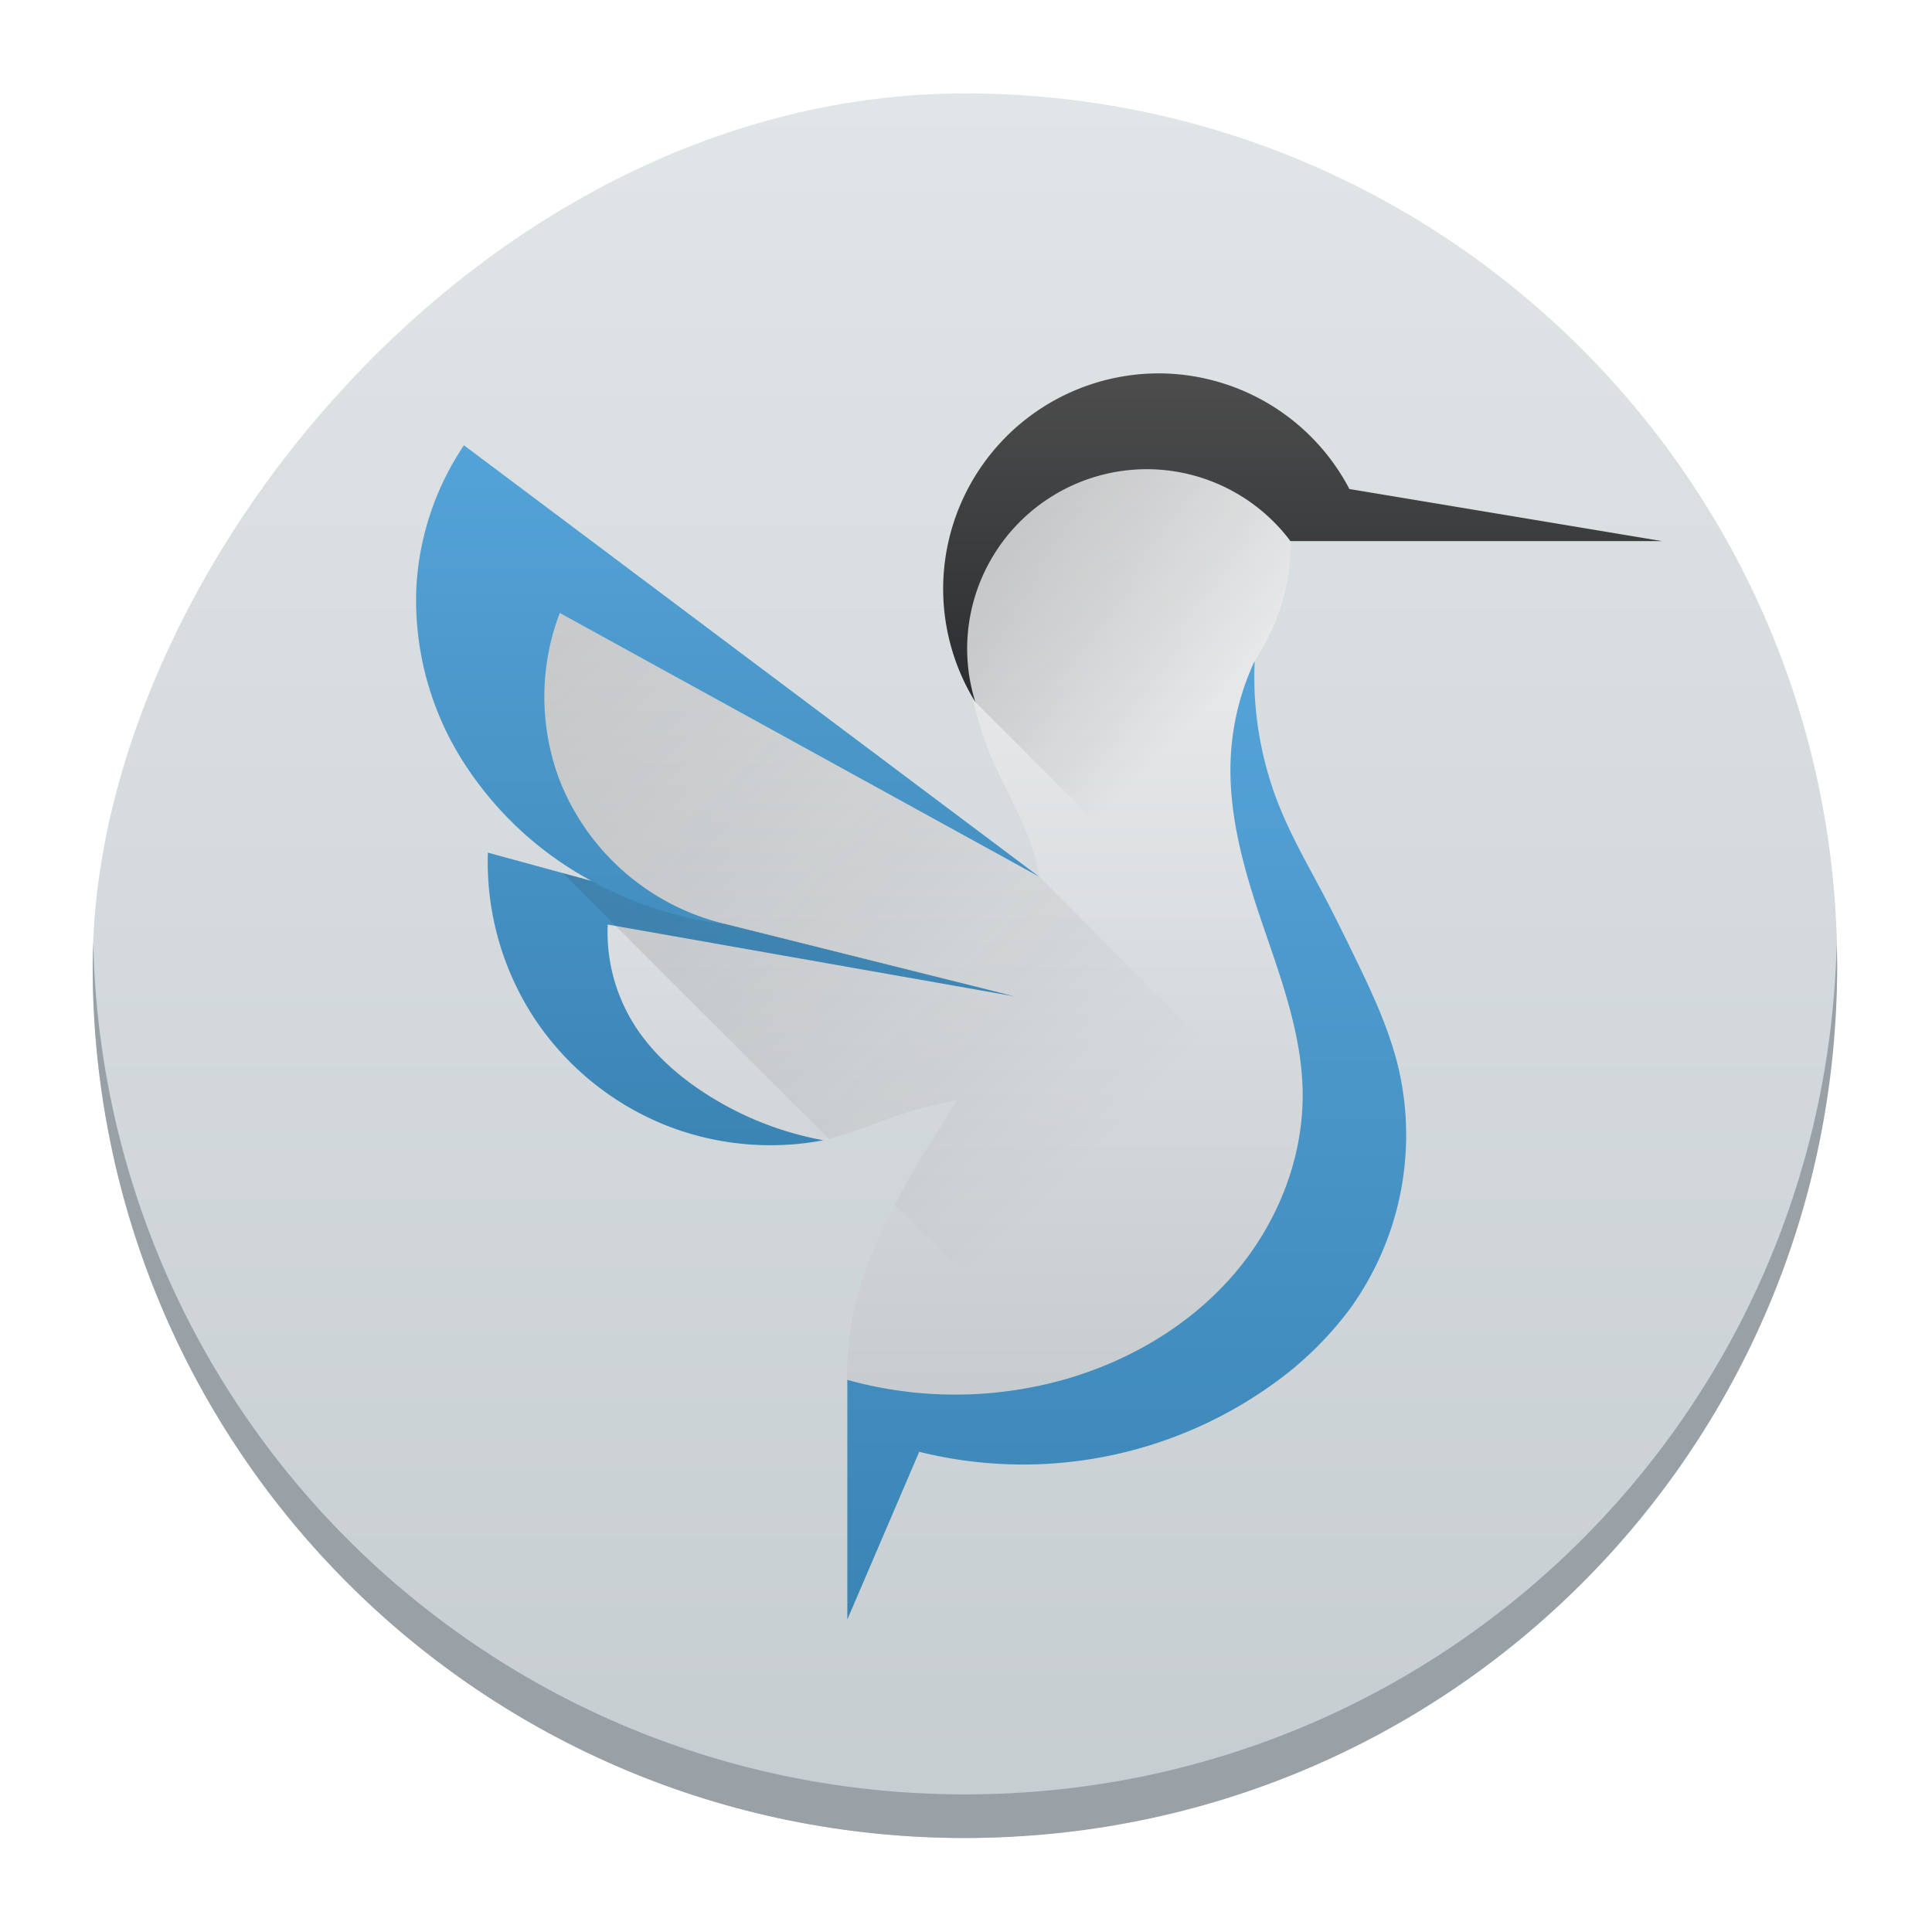 <?xml version="1.0" encoding="UTF-8" standalone="no"?>
<svg
   height="62"
   width="62"
   version="1.1"
   id="svg2311"
   sodipodi:docname="pattern-lxqt.svg"
   inkscape:version="1.4 (e7c3feb100, 2024-10-09)"
   xmlns:inkscape="http://www.inkscape.org/namespaces/inkscape"
   xmlns:sodipodi="http://sodipodi.sourceforge.net/DTD/sodipodi-0.dtd"
   xmlns:xlink="http://www.w3.org/1999/xlink"
   xmlns="http://www.w3.org/2000/svg"
   xmlns:svg="http://www.w3.org/2000/svg">
  <defs
     id="defs2315">
    <linearGradient
       id="a-6"
       y1="543.8"
       y2="503.8"
       x2="0"
       gradientUnits="userSpaceOnUse"
       gradientTransform="matrix(0.7,0,0,0.7,-358.595,-325.236)">
      <stop
         stop-color="#c6cdd1"
         id="stop2" />
      <stop
         offset="1"
         stop-color="#e0e5e7"
         id="stop4" />
    </linearGradient>
    <linearGradient
       id="linearGradient2257">
      <stop
         id="stop2259-2"
         offset="0"
         style="stop-color:#b4942a;stop-opacity:1;" />
      <stop
         id="stop2261"
         offset="1"
         style="stop-color:#e4dcc9;stop-opacity:1" />
    </linearGradient>
    <linearGradient
       id="linearGradient2598">
      <stop
         style="stop-color:#252525;stop-opacity:1;"
         offset="0"
         id="stop2600" />
      <stop
         id="stop2606"
         offset="0.5"
         style="stop-color:#252525;stop-opacity:1;" />
      <stop
         style="stop-color:#252525;stop-opacity:1;"
         offset="0.75"
         id="stop2608" />
      <stop
         style="stop-color:#000000;stop-opacity:1;"
         offset="1"
         id="stop2602" />
    </linearGradient>
    <linearGradient
       id="linearGradient3311">
      <stop
         id="stop3313"
         offset="0"
         style="stop-color:#2d2d2d;stop-opacity:1;" />
      <stop
         style="stop-color:#000000;stop-opacity:1;"
         offset="0.5"
         id="stop3319" />
      <stop
         id="stop3315"
         offset="1"
         style="stop-color:#000000;stop-opacity:1;" />
    </linearGradient>
    <linearGradient
       id="linearGradient3303">
      <stop
         id="stop3305"
         offset="0"
         style="stop-color:#ffffff;stop-opacity:0.683;" />
      <stop
         id="stop3307"
         offset="1"
         style="stop-color:#ffffff;stop-opacity:0;" />
    </linearGradient>
    <linearGradient
       id="linearGradient3225">
      <stop
         id="stop3227"
         offset="0"
         style="stop-color:#ffffff;stop-opacity:1;" />
      <stop
         id="stop3229"
         offset="1"
         style="stop-color:#aeaeae;stop-opacity:1;" />
    </linearGradient>
    <linearGradient
       id="linearGradient3207">
      <stop
         id="stop3209"
         offset="0"
         style="stop-color:#ffffff;stop-opacity:1;" />
      <stop
         id="stop3211"
         offset="1"
         style="stop-color:#252525;stop-opacity:0;" />
    </linearGradient>
    <linearGradient
       id="linearGradient3251">
      <stop
         style="stop-color:#000000;stop-opacity:1;"
         offset="0"
         id="stop3253" />
      <stop
         id="stop14161"
         offset="0.709"
         style="stop-color:#090909;stop-opacity:0.679;" />
      <stop
         style="stop-color:#131313;stop-opacity:0;"
         offset="1"
         id="stop3255" />
    </linearGradient>
    <linearGradient
       id="linearGradient3273">
      <stop
         id="stop3275"
         offset="0"
         style="stop-color:#ffffff;stop-opacity:0.55;" />
      <stop
         id="stop3277"
         offset="1"
         style="stop-color:#ffffff;stop-opacity:0;" />
    </linearGradient>
    <linearGradient
       id="linearGradient3259">
      <stop
         style="stop-color:#ffffff;stop-opacity:0.55;"
         offset="0"
         id="stop3261" />
      <stop
         style="stop-color:#000000;stop-opacity:0;"
         offset="1"
         id="stop3263" />
    </linearGradient>
    <linearGradient
       id="linearGradient3822">
      <stop
         offset="0"
         stop-color="#bdc3c7"
         id="stop2257-1" />
      <stop
         offset="1"
         stop-color="#eff0f1"
         id="stop2259-8" />
    </linearGradient>
    <linearGradient
       id="f-7"
       gradientUnits="userSpaceOnUse"
       x1="17.538"
       x2="17.538"
       xlink:href="#a"
       y1="26"
       y2="7.538" />
    <linearGradient
       id="g-9"
       gradientUnits="userSpaceOnUse"
       x1="16"
       x2="19.077"
       xlink:href="#c"
       y1="7.923"
       y2="11" />
    <linearGradient
       id="linearGradient3828">
      <stop
         offset="0"
         stop-color="#292c2f"
         id="stop2276-2" />
      <stop
         offset="1"
         stop-opacity="0"
         id="stop2278-0" />
    </linearGradient>
    <linearGradient
       id="h-2"
       gradientUnits="userSpaceOnUse"
       x1="8.308"
       x2="8.308"
       xlink:href="#b"
       y1="18.308"
       y2="7.154" />
    <linearGradient
       id="linearGradient3833">
      <stop
         offset="0"
         stop-color="#3b85b5"
         id="stop2269-3" />
      <stop
         offset="1"
         stop-color="#54a3d8"
         id="stop2271-7" />
    </linearGradient>
    <linearGradient
       id="i-9"
       gradientUnits="userSpaceOnUse"
       x1="6.769"
       x2="17.538"
       xlink:href="#c"
       y1="7.154"
       y2="17.923" />
    <linearGradient
       id="linearGradient3836"
       gradientTransform="matrix(0.384,0,0,0.385,3.698,3.692)"
       gradientUnits="userSpaceOnUse"
       x1="12"
       x2="12"
       xlink:href="#b"
       y1="38"
       y2="9" />
    <linearGradient
       id="k-2"
       gradientUnits="userSpaceOnUse"
       x1="16"
       x2="16"
       xlink:href="#b"
       y1="26"
       y2="10.615" />
    <linearGradient
       id="l-2"
       gradientUnits="userSpaceOnUse"
       x1="17.923"
       x2="17.923"
       y1="11.385"
       y2="6">
      <stop
         offset="0"
         stop-color="#292c2f"
         id="stop2263-8" />
      <stop
         offset="1"
         stop-color="#4d4d4d"
         id="stop2265-9" />
    </linearGradient>
    <linearGradient
       id="f-7-0"
       gradientUnits="userSpaceOnUse"
       x1="17.538"
       x2="17.538"
       xlink:href="#linearGradient3822"
       y1="26"
       y2="7.538" />
    <linearGradient
       id="g-9-3"
       gradientUnits="userSpaceOnUse"
       x1="16"
       x2="19.077"
       xlink:href="#linearGradient3828"
       y1="7.923"
       y2="11" />
    <linearGradient
       id="h-2-0"
       gradientUnits="userSpaceOnUse"
       x1="8.308"
       x2="8.308"
       xlink:href="#linearGradient3833"
       y1="18.308"
       y2="7.154" />
    <linearGradient
       id="i-9-0"
       gradientUnits="userSpaceOnUse"
       x1="6.769"
       x2="17.538"
       xlink:href="#linearGradient3828"
       y1="7.154"
       y2="17.923" />
    <linearGradient
       id="k-2-6"
       gradientUnits="userSpaceOnUse"
       x1="16"
       x2="16"
       xlink:href="#linearGradient3833"
       y1="26"
       y2="10.615" />
    <linearGradient
       id="l-2-1"
       gradientUnits="userSpaceOnUse"
       x1="17.923"
       x2="17.923"
       y1="11.385"
       y2="6">
      <stop
         offset="0"
         stop-color="#292c2f"
         id="stop2263-8-5" />
      <stop
         offset="1"
         stop-color="#4d4d4d"
         id="stop2265-9-5" />
    </linearGradient>
    <linearGradient
       xlink:href="#linearGradient4435"
       id="linearGradient4389-3-5"
       y1="524.798"
       y2="515.798"
       x2="0"
       gradientUnits="userSpaceOnUse"
       gradientTransform="matrix(1.362,0,0,1.362,-528.677,-680.905)" />
    <linearGradient
       id="linearGradient4435">
      <stop
         style="stop-color:#c61423"
         id="stop15" />
      <stop
         offset="1"
         style="stop-color:#dc2b41"
         id="stop17" />
    </linearGradient>
    <linearGradient
       id="a-6-3"
       y1="543.8"
       y2="503.8"
       x2="0"
       gradientUnits="userSpaceOnUse"
       gradientTransform="matrix(1.05,0,0,1.05,-554.757,-522.244)">
      <stop
         stop-color="#c6cdd1"
         id="stop2-6" />
      <stop
         offset="1"
         stop-color="#e0e5e7"
         id="stop4-7" />
    </linearGradient>
    <linearGradient
       id="a-6-3-9"
       y1="543.8"
       y2="503.8"
       x2="0"
       gradientUnits="userSpaceOnUse"
       gradientTransform="matrix(1.05,0,0,1.05,-531.689,-519.73)">
      <stop
         stop-color="#c6cdd1"
         id="stop2-6-7" />
      <stop
         offset="1"
         stop-color="#e0e5e7"
         id="stop4-7-3" />
    </linearGradient>
    <linearGradient
       inkscape:collect="always"
       xlink:href="#linearGradient3822"
       id="linearGradient1018-6"
       gradientUnits="userSpaceOnUse"
       x1="11.385"
       y1="26"
       x2="11.385"
       y2="7.538" />
    <linearGradient
       id="f-7-9"
       gradientUnits="userSpaceOnUse"
       x1="17.538"
       x2="17.538"
       xlink:href="#linearGradient3822"
       y1="26"
       y2="7.538" />
    <linearGradient
       id="g-9-9"
       gradientUnits="userSpaceOnUse"
       x1="16"
       x2="19.077"
       xlink:href="#linearGradient3828"
       y1="7.923"
       y2="11" />
    <linearGradient
       id="h-2-8"
       gradientUnits="userSpaceOnUse"
       x1="8.308"
       x2="8.308"
       xlink:href="#linearGradient3833"
       y1="18.308"
       y2="7.154" />
    <linearGradient
       id="i-9-3"
       gradientUnits="userSpaceOnUse"
       x1="6.769"
       x2="17.538"
       xlink:href="#linearGradient3828"
       y1="7.154"
       y2="17.923" />
    <linearGradient
       id="k-2-61"
       gradientUnits="userSpaceOnUse"
       x1="16"
       x2="16"
       xlink:href="#linearGradient3833"
       y1="26"
       y2="10.615" />
    <linearGradient
       id="l-2-0"
       gradientUnits="userSpaceOnUse"
       x1="17.923"
       x2="17.923"
       y1="11.385"
       y2="6">
      <stop
         offset="0"
         stop-color="#292c2f"
         id="stop2263-8-6" />
      <stop
         offset="1"
         stop-color="#4d4d4d"
         id="stop2265-9-3" />
    </linearGradient>
    <linearGradient
       inkscape:collect="always"
       xlink:href="#linearGradient3822"
       id="linearGradient1352"
       gradientUnits="userSpaceOnUse"
       x1="11.385"
       y1="26"
       x2="11.385"
       y2="7.538" />
    <linearGradient
       inkscape:collect="always"
       xlink:href="#b"
       id="linearGradient1354"
       gradientUnits="userSpaceOnUse"
       gradientTransform="matrix(0.384,0,0,0.385,3.698,3.692)"
       x1="12"
       y1="38"
       x2="12"
       y2="9" />
  </defs>
  <sodipodi:namedview
     id="namedview2313"
     pagecolor="#ffffff"
     bordercolor="#666666"
     borderopacity="1.0"
     inkscape:showpageshadow="2"
     inkscape:pageopacity="0.0"
     inkscape:pagecheckerboard="0"
     inkscape:deskcolor="#d1d1d1"
     showgrid="false"
     inkscape:zoom="7.375"
     inkscape:cx="60.949153"
     inkscape:cy="41.898305"
     inkscape:window-width="1920"
     inkscape:window-height="994"
     inkscape:window-x="0"
     inkscape:window-y="0"
     inkscape:window-maximized="1"
     inkscape:current-layer="svg2311" />
  <linearGradient
     id="a">
    <stop
       offset="0"
       stop-color="#bdc3c7"
       id="stop2257" />
    <stop
       offset="1"
       stop-color="#eff0f1"
       id="stop2259" />
  </linearGradient>
  <linearGradient
     id="d"
     gradientUnits="userSpaceOnUse"
     x1="2"
     x2="2"
     xlink:href="#a"
     y1="30"
     y2="2"
     gradientTransform="translate(-48.767,-21.587)" />
  <linearGradient
     id="l"
     gradientUnits="userSpaceOnUse"
     x1="17.923"
     x2="17.923"
     y1="11.385"
     y2="6">
    <stop
       offset="0"
       stop-color="#292c2f"
       id="stop2263" />
    <stop
       offset="1"
       stop-color="#4d4d4d"
       id="stop2265" />
  </linearGradient>
  <linearGradient
     id="k"
     gradientUnits="userSpaceOnUse"
     x1="16"
     x2="16"
     xlink:href="#b"
     y1="26"
     y2="10.615" />
  <linearGradient
     id="b">
    <stop
       offset="0"
       stop-color="#3b85b5"
       id="stop2269" />
    <stop
       offset="1"
       stop-color="#54a3d8"
       id="stop2271" />
  </linearGradient>
  <linearGradient
     id="j"
     gradientTransform="matrix(0.384,0,0,0.385,3.698,3.692)"
     gradientUnits="userSpaceOnUse"
     x1="12"
     x2="12"
     xlink:href="#b"
     y1="38"
     y2="9" />
  <linearGradient
     id="i"
     gradientUnits="userSpaceOnUse"
     x1="6.769"
     x2="17.538"
     xlink:href="#c"
     y1="7.154"
     y2="17.923" />
  <linearGradient
     id="c">
    <stop
       offset="0"
       stop-color="#292c2f"
       id="stop2276" />
    <stop
       offset="1"
       stop-opacity="0"
       id="stop2278" />
  </linearGradient>
  <linearGradient
     id="e"
     gradientUnits="userSpaceOnUse"
     x1="11.385"
     x2="11.385"
     xlink:href="#a"
     y1="26"
     y2="7.538" />
  <linearGradient
     id="h"
     gradientUnits="userSpaceOnUse"
     x1="8.308"
     x2="8.308"
     xlink:href="#b"
     y1="18.308"
     y2="7.154" />
  <linearGradient
     id="g"
     gradientUnits="userSpaceOnUse"
     x1="16"
     x2="19.077"
     xlink:href="#c"
     y1="7.923"
     y2="11" />
  <linearGradient
     id="f"
     gradientUnits="userSpaceOnUse"
     x1="17.538"
     x2="17.538"
     xlink:href="#a"
     y1="26"
     y2="7.538" />
  <g
     id="g1"
     transform="matrix(1.333,0,0,1.333,-105.949,-9.346)">
    <rect
       width="41.998"
       x="-123.711"
       y="9.26"
       stroke-opacity="0.55"
       rx="20.999"
       height="42"
       stroke-width="2.94"
       transform="scale(-1,1)"
       id="rect20-8-2"
       style="fill:url(#a-6-3-9)" />
    <path
       fill="#99a1a7"
       d="m 81.724,29.735 c -0.005,0.175 -0.012,0.349 -0.012,0.525 0,11.634 9.366,21 20.999,21 11.633,0 20.999,-9.366 20.999,-21 0,-0.176 -0.007,-0.35 -0.012,-0.525 -0.277,11.389 -9.534,20.475 -20.986,20.475 -11.457,0 -20.709,-9.086 -20.986,-20.475"
       id="path24-7-0"
       style="stroke-width:2.94;stroke-opacity:0.55" />
    <path
       d="m 104.496,31 -18,-10.5"
       id="path2289-7-4-9-6"
       style="stroke-width:1.5" />
    <g
       stroke-width="0.385"
       id="g2309-3-7-2-1"
       transform="matrix(1.5,0,0,1.5,80.496,7)">
      <path
         d="m 15.615,16 -7.307,-1.538 1.538,3.076 a 3.018,3.018 0 0 0 2.692,0.77 c 0.397,-0.086 0.77,-0.253 1.154,-0.385 A 7.041,7.041 0 0 1 16,17.538 Z"
         fill="url(#e)"
         id="path2291-6-6-0-5"
         style="fill:url(#linearGradient1352)" />
      <path
         d="m 19.461,10.615 a 3.471,3.471 0 0 0 0.385,-3.077 l -0.77,-0.384 h -3.46 a 5.739,5.739 0 0 0 -0.77,2.308 5.446,5.446 0 0 0 0.385,2.692 c 0.27,0.638 0.673,1.236 0.769,1.923 0.092,0.656 -0.11,1.32 -0.385,1.923 -0.47,1.033 -1.149,1.955 -1.713,2.94 -0.564,0.985 -1.022,2.08 -0.979,3.214 0.02,0.532 0.152,1.06 0.385,1.538 l 0.769,-0.769 5,-0.77 2.307,-4.615 a 9.396,9.396 0 0 1 -1.923,-4.615 9.352,9.352 0 0 1 0,-2.308 z"
         fill="url(#f)"
         id="path2293-1-5-2-5"
         style="fill:url(#f-7-9)" />
      <path
         d="m 16,7.154 -0.75,0.75 a 5.73,5.73 0 0 0 -0.404,1.558 c -0.057,0.53 -0.035,1.07 0.06,1.594 l 0.072,0.22 5.253,5.252 -0.28,-1.587 a 9.32,9.32 0 0 1 -0.49,-2.018 9.352,9.352 0 0 1 0,-2.308 3.471,3.471 0 0 0 0.385,-3.077 l -0.77,-0.384 z"
         opacity="0.2"
         id="path2295-2-6-3-4"
         style="fill:url(#g-9-9)" />
      <path
         d="M 15.615,16 7.154,13.692 a 4.57,4.57 0 0 0 0.769,2.693 4.566,4.566 0 0 0 2.019,1.655 c 0.814,0.34 1.73,0.434 2.596,0.268 a 5.216,5.216 0 0 1 -1.923,-0.77 C 10.157,17.238 9.741,16.857 9.461,16.385 A 2.793,2.793 0 0 1 9.077,14.846 Z"
         fill="url(#h)"
         id="path2297-9-9-7-7"
         style="fill:url(#h-2-8)" />
      <path
         d="m 6.77,8.692 1.153,4.231 v 0.385 l 0.961,0.577 0.73,0.577 0.863,0.253 0.138,0.056 c 0.128,0.03 0.256,0.054 0.385,0.075 L 15.615,16 16.385,14.846 16,14.076 Z"
         fill="url(#e)"
         id="path2299-3-3-5-6"
         style="fill:url(#linearGradient1018-6)" />
      <path
         d="m 7.538,9.077 0.054,4.174 c 0.332,0.318 0.703,0.596 1.1,0.826 0.048,0.027 0.098,0.049 0.146,0.075 l -0.48,-0.13 4.264,4.263 c 0.366,-0.09 0.714,-0.239 1.07,-0.362 0.323,-0.111 0.656,-0.195 0.992,-0.258 -0.265,0.422 -0.534,0.843 -0.781,1.275 -0.077,0.133 -0.144,0.273 -0.215,0.41 L 16.876,22.538 20.23,21 V 18.308 L 16,14.077 Z"
         fill="url(#i)"
         opacity="0.2"
         id="path2301-1-7-9-5"
         style="fill:url(#i-9-3)" />
      <path
         d="M 16,14.077 6.77,7.154 A 4.515,4.515 0 0 0 6.005,9.462 4.827,4.827 0 0 0 6.7,12.14 5.58,5.58 0 0 0 8.692,14.076 c 0.707,0.41 1.497,0.673 2.308,0.77 a 3.808,3.808 0 0 1 -2.692,-2.309 3.78,3.78 0 0 1 0,-2.692 z"
         id="path2303-9-4-2-6"
         style="fill:url(#linearGradient1354)" />
      <path
         d="m 19.461,10.615 a 4.12,4.12 0 0 0 -0.384,1.539 c -0.04,0.783 0.145,1.56 0.384,2.308 0.325,1.01 0.756,2.015 0.77,3.076 0.014,1.077 -0.42,2.14 -1.13,2.951 -0.709,0.81 -1.68,1.375 -2.716,1.665 a 6.46,6.46 0 0 1 -3.462,0 V 26 l 1.154,-2.692 A 6.88,6.88 0 0 0 19.846,22.154 5.55,5.55 0 0 0 21,21 4.763,4.763 0 0 0 21.77,17.154 C 21.61,16.481 21.304,15.852 21,15.231 a 32.801,32.801 0 0 0 -0.385,-0.77 C 20.35,13.953 20.057,13.456 19.846,12.923 a 5.572,5.572 0 0 1 -0.385,-2.308 z"
         fill="url(#k)"
         id="path2305-4-5-2-9"
         style="fill:url(#k-2-61)" />
      <path
         d="m 17.923,6 a 3.462,3.462 0 0 0 -3.462,3.462 3.462,3.462 0 0 0 0.517,1.814 2.885,2.885 0 0 1 -0.132,-0.853 2.885,2.885 0 0 1 2.885,-2.885 2.885,2.885 0 0 1 2.304,1.154 H 26 L 20.981,7.856 A 3.462,3.462 0 0 0 17.923,6 Z"
         fill="url(#l)"
         id="path2307-7-2-8-3"
         style="fill:url(#l-2-0)" />
    </g>
  </g>
</svg>
